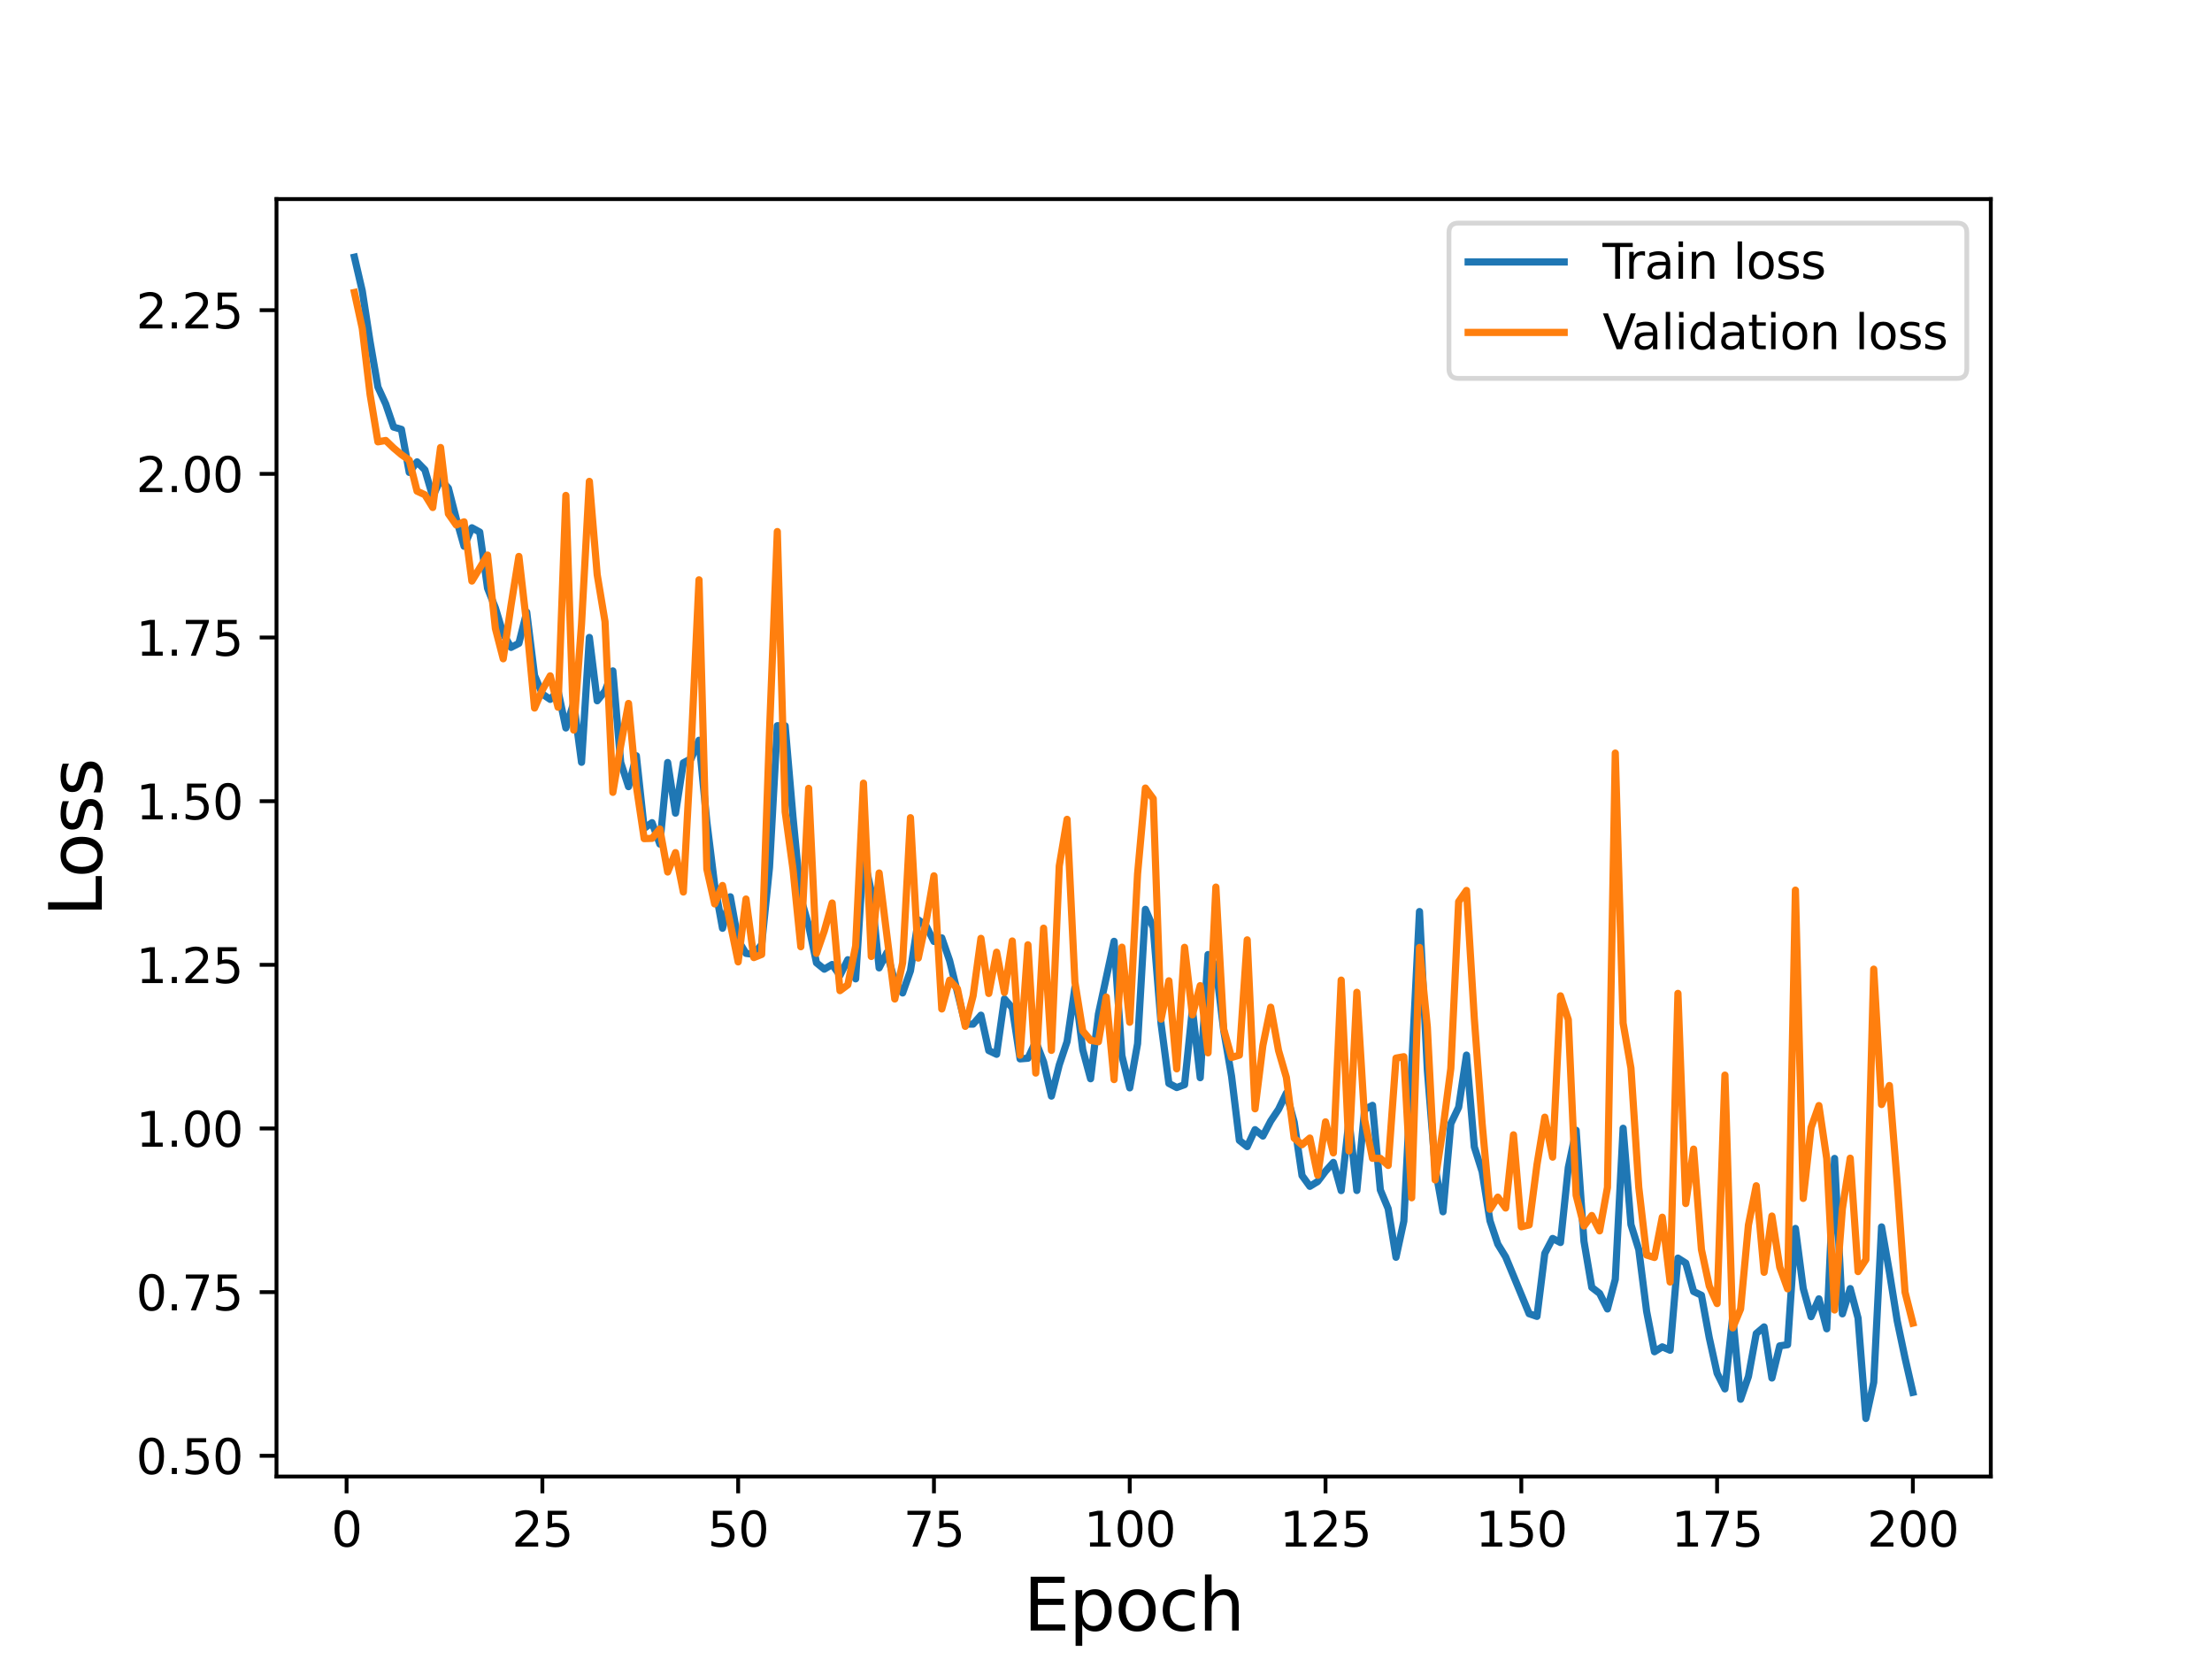 <?xml version="1.0" encoding="utf-8" standalone="no"?>
<!DOCTYPE svg PUBLIC "-//W3C//DTD SVG 1.1//EN"
  "http://www.w3.org/Graphics/SVG/1.1/DTD/svg11.dtd">
<svg height="345.6pt" version="1.1" viewBox="0 0 460.8 345.6" width="460.8pt" xmlns="http://www.w3.org/2000/svg" xmlns:xlink="http://www.w3.org/1999/xlink">
 <defs>
  <style type="text/css">*{stroke-linecap:butt;stroke-linejoin:round;}</style>
 </defs>
 <g id="figure_1">
  <g id="patch_1">
   <path d="M 0 345.6 
L 460.8 345.6 
L 460.8 0 
L 0 0 
z
" style="fill:#ffffff;"/>
  </g>
  <g id="axes_1">
   <g id="patch_2">
    <path d="M 57.6 307.584 
L 414.72 307.584 
L 414.72 41.472 
L 57.6 41.472 
z
" style="fill:#ffffff;"/>
   </g>
   <g id="matplotlib.axis_1">
    <g id="xtick_1">
     <g id="line2d_1">
      <defs>
       <path d="M 0 0 
L 0 3.5 
" id="mfa963f680c" style="stroke:#000000;stroke-width:0.8;"/>
      </defs>
      <g>
       <use style="stroke:#000000;stroke-width:0.8;" x="72.201" xlink:href="#mfa963f680c" y="307.584"/>
      </g>
     </g>
     <g id="text_1">
      <!-- 0 -->
      <g transform="translate(69.02 322.182)scale(0.1 -0.1)">
       <defs>
        <path d="M 2034 4250 
Q 1547 4250 1301 3770 
Q 1056 3291 1056 2328 
Q 1056 1369 1301 889 
Q 1547 409 2034 409 
Q 2525 409 2770 889 
Q 3016 1369 3016 2328 
Q 3016 3291 2770 3770 
Q 2525 4250 2034 4250 
z
M 2034 4750 
Q 2819 4750 3233 4129 
Q 3647 3509 3647 2328 
Q 3647 1150 3233 529 
Q 2819 -91 2034 -91 
Q 1250 -91 836 529 
Q 422 1150 422 2328 
Q 422 3509 836 4129 
Q 1250 4750 2034 4750 
z
" id="DejaVuSans-30" transform="scale(0.016)"/>
       </defs>
       <use xlink:href="#DejaVuSans-30"/>
      </g>
     </g>
    </g>
    <g id="xtick_2">
     <g id="line2d_2">
      <g>
       <use style="stroke:#000000;stroke-width:0.8;" x="112.987" xlink:href="#mfa963f680c" y="307.584"/>
      </g>
     </g>
     <g id="text_2">
      <!-- 25 -->
      <g transform="translate(106.625 322.182)scale(0.1 -0.1)">
       <defs>
        <path d="M 1228 531 
L 3431 531 
L 3431 0 
L 469 0 
L 469 531 
Q 828 903 1448 1529 
Q 2069 2156 2228 2338 
Q 2531 2678 2651 2914 
Q 2772 3150 2772 3378 
Q 2772 3750 2511 3984 
Q 2250 4219 1831 4219 
Q 1534 4219 1204 4116 
Q 875 4013 500 3803 
L 500 4441 
Q 881 4594 1212 4672 
Q 1544 4750 1819 4750 
Q 2544 4750 2975 4387 
Q 3406 4025 3406 3419 
Q 3406 3131 3298 2873 
Q 3191 2616 2906 2266 
Q 2828 2175 2409 1742 
Q 1991 1309 1228 531 
z
" id="DejaVuSans-32" transform="scale(0.016)"/>
        <path d="M 691 4666 
L 3169 4666 
L 3169 4134 
L 1269 4134 
L 1269 2991 
Q 1406 3038 1543 3061 
Q 1681 3084 1819 3084 
Q 2600 3084 3056 2656 
Q 3513 2228 3513 1497 
Q 3513 744 3044 326 
Q 2575 -91 1722 -91 
Q 1428 -91 1123 -41 
Q 819 9 494 109 
L 494 744 
Q 775 591 1075 516 
Q 1375 441 1709 441 
Q 2250 441 2565 725 
Q 2881 1009 2881 1497 
Q 2881 1984 2565 2268 
Q 2250 2553 1709 2553 
Q 1456 2553 1204 2497 
Q 953 2441 691 2322 
L 691 4666 
z
" id="DejaVuSans-35" transform="scale(0.016)"/>
       </defs>
       <use xlink:href="#DejaVuSans-32"/>
       <use x="63.623" xlink:href="#DejaVuSans-35"/>
      </g>
     </g>
    </g>
    <g id="xtick_3">
     <g id="line2d_3">
      <g>
       <use style="stroke:#000000;stroke-width:0.8;" x="153.773" xlink:href="#mfa963f680c" y="307.584"/>
      </g>
     </g>
     <g id="text_3">
      <!-- 50 -->
      <g transform="translate(147.41 322.182)scale(0.1 -0.1)">
       <use xlink:href="#DejaVuSans-35"/>
       <use x="63.623" xlink:href="#DejaVuSans-30"/>
      </g>
     </g>
    </g>
    <g id="xtick_4">
     <g id="line2d_4">
      <g>
       <use style="stroke:#000000;stroke-width:0.8;" x="194.559" xlink:href="#mfa963f680c" y="307.584"/>
      </g>
     </g>
     <g id="text_4">
      <!-- 75 -->
      <g transform="translate(188.196 322.182)scale(0.1 -0.1)">
       <defs>
        <path d="M 525 4666 
L 3525 4666 
L 3525 4397 
L 1831 0 
L 1172 0 
L 2766 4134 
L 525 4134 
L 525 4666 
z
" id="DejaVuSans-37" transform="scale(0.016)"/>
       </defs>
       <use xlink:href="#DejaVuSans-37"/>
       <use x="63.623" xlink:href="#DejaVuSans-35"/>
      </g>
     </g>
    </g>
    <g id="xtick_5">
     <g id="line2d_5">
      <g>
       <use style="stroke:#000000;stroke-width:0.8;" x="235.344" xlink:href="#mfa963f680c" y="307.584"/>
      </g>
     </g>
     <g id="text_5">
      <!-- 100 -->
      <g transform="translate(225.801 322.182)scale(0.1 -0.1)">
       <defs>
        <path d="M 794 531 
L 1825 531 
L 1825 4091 
L 703 3866 
L 703 4441 
L 1819 4666 
L 2450 4666 
L 2450 531 
L 3481 531 
L 3481 0 
L 794 0 
L 794 531 
z
" id="DejaVuSans-31" transform="scale(0.016)"/>
       </defs>
       <use xlink:href="#DejaVuSans-31"/>
       <use x="63.623" xlink:href="#DejaVuSans-30"/>
       <use x="127.246" xlink:href="#DejaVuSans-30"/>
      </g>
     </g>
    </g>
    <g id="xtick_6">
     <g id="line2d_6">
      <g>
       <use style="stroke:#000000;stroke-width:0.8;" x="276.13" xlink:href="#mfa963f680c" y="307.584"/>
      </g>
     </g>
     <g id="text_6">
      <!-- 125 -->
      <g transform="translate(266.586 322.182)scale(0.1 -0.1)">
       <use xlink:href="#DejaVuSans-31"/>
       <use x="63.623" xlink:href="#DejaVuSans-32"/>
       <use x="127.246" xlink:href="#DejaVuSans-35"/>
      </g>
     </g>
    </g>
    <g id="xtick_7">
     <g id="line2d_7">
      <g>
       <use style="stroke:#000000;stroke-width:0.8;" x="316.916" xlink:href="#mfa963f680c" y="307.584"/>
      </g>
     </g>
     <g id="text_7">
      <!-- 150 -->
      <g transform="translate(307.372 322.182)scale(0.1 -0.1)">
       <use xlink:href="#DejaVuSans-31"/>
       <use x="63.623" xlink:href="#DejaVuSans-35"/>
       <use x="127.246" xlink:href="#DejaVuSans-30"/>
      </g>
     </g>
    </g>
    <g id="xtick_8">
     <g id="line2d_8">
      <g>
       <use style="stroke:#000000;stroke-width:0.8;" x="357.702" xlink:href="#mfa963f680c" y="307.584"/>
      </g>
     </g>
     <g id="text_8">
      <!-- 175 -->
      <g transform="translate(348.158 322.182)scale(0.1 -0.1)">
       <use xlink:href="#DejaVuSans-31"/>
       <use x="63.623" xlink:href="#DejaVuSans-37"/>
       <use x="127.246" xlink:href="#DejaVuSans-35"/>
      </g>
     </g>
    </g>
    <g id="xtick_9">
     <g id="line2d_9">
      <g>
       <use style="stroke:#000000;stroke-width:0.8;" x="398.487" xlink:href="#mfa963f680c" y="307.584"/>
      </g>
     </g>
     <g id="text_9">
      <!-- 200 -->
      <g transform="translate(388.944 322.182)scale(0.1 -0.1)">
       <use xlink:href="#DejaVuSans-32"/>
       <use x="63.623" xlink:href="#DejaVuSans-30"/>
       <use x="127.246" xlink:href="#DejaVuSans-30"/>
      </g>
     </g>
    </g>
    <g id="text_10">
     <!-- Epoch -->
     <g transform="translate(213.194 339.66)scale(0.15 -0.15)">
      <defs>
       <path d="M 628 4666 
L 3578 4666 
L 3578 4134 
L 1259 4134 
L 1259 2753 
L 3481 2753 
L 3481 2222 
L 1259 2222 
L 1259 531 
L 3634 531 
L 3634 0 
L 628 0 
L 628 4666 
z
" id="DejaVuSans-45" transform="scale(0.016)"/>
       <path d="M 1159 525 
L 1159 -1331 
L 581 -1331 
L 581 3500 
L 1159 3500 
L 1159 2969 
Q 1341 3281 1617 3432 
Q 1894 3584 2278 3584 
Q 2916 3584 3314 3078 
Q 3713 2572 3713 1747 
Q 3713 922 3314 415 
Q 2916 -91 2278 -91 
Q 1894 -91 1617 61 
Q 1341 213 1159 525 
z
M 3116 1747 
Q 3116 2381 2855 2742 
Q 2594 3103 2138 3103 
Q 1681 3103 1420 2742 
Q 1159 2381 1159 1747 
Q 1159 1113 1420 752 
Q 1681 391 2138 391 
Q 2594 391 2855 752 
Q 3116 1113 3116 1747 
z
" id="DejaVuSans-70" transform="scale(0.016)"/>
       <path d="M 1959 3097 
Q 1497 3097 1228 2736 
Q 959 2375 959 1747 
Q 959 1119 1226 758 
Q 1494 397 1959 397 
Q 2419 397 2687 759 
Q 2956 1122 2956 1747 
Q 2956 2369 2687 2733 
Q 2419 3097 1959 3097 
z
M 1959 3584 
Q 2709 3584 3137 3096 
Q 3566 2609 3566 1747 
Q 3566 888 3137 398 
Q 2709 -91 1959 -91 
Q 1206 -91 779 398 
Q 353 888 353 1747 
Q 353 2609 779 3096 
Q 1206 3584 1959 3584 
z
" id="DejaVuSans-6f" transform="scale(0.016)"/>
       <path d="M 3122 3366 
L 3122 2828 
Q 2878 2963 2633 3030 
Q 2388 3097 2138 3097 
Q 1578 3097 1268 2742 
Q 959 2388 959 1747 
Q 959 1106 1268 751 
Q 1578 397 2138 397 
Q 2388 397 2633 464 
Q 2878 531 3122 666 
L 3122 134 
Q 2881 22 2623 -34 
Q 2366 -91 2075 -91 
Q 1284 -91 818 406 
Q 353 903 353 1747 
Q 353 2603 823 3093 
Q 1294 3584 2113 3584 
Q 2378 3584 2631 3529 
Q 2884 3475 3122 3366 
z
" id="DejaVuSans-63" transform="scale(0.016)"/>
       <path d="M 3513 2113 
L 3513 0 
L 2938 0 
L 2938 2094 
Q 2938 2591 2744 2837 
Q 2550 3084 2163 3084 
Q 1697 3084 1428 2787 
Q 1159 2491 1159 1978 
L 1159 0 
L 581 0 
L 581 4863 
L 1159 4863 
L 1159 2956 
Q 1366 3272 1645 3428 
Q 1925 3584 2291 3584 
Q 2894 3584 3203 3211 
Q 3513 2838 3513 2113 
z
" id="DejaVuSans-68" transform="scale(0.016)"/>
      </defs>
      <use xlink:href="#DejaVuSans-45"/>
      <use x="63.184" xlink:href="#DejaVuSans-70"/>
      <use x="126.66" xlink:href="#DejaVuSans-6f"/>
      <use x="187.842" xlink:href="#DejaVuSans-63"/>
      <use x="242.822" xlink:href="#DejaVuSans-68"/>
     </g>
    </g>
   </g>
   <g id="matplotlib.axis_2">
    <g id="ytick_1">
     <g id="line2d_10">
      <defs>
       <path d="M 0 0 
L -3.5 0 
" id="md7060e7cec" style="stroke:#000000;stroke-width:0.8;"/>
      </defs>
      <g>
       <use style="stroke:#000000;stroke-width:0.8;" x="57.6" xlink:href="#md7060e7cec" y="303.267"/>
      </g>
     </g>
     <g id="text_11">
      <!-- 0.50 -->
      <g transform="translate(28.334 307.066)scale(0.1 -0.1)">
       <defs>
        <path d="M 684 794 
L 1344 794 
L 1344 0 
L 684 0 
L 684 794 
z
" id="DejaVuSans-2e" transform="scale(0.016)"/>
       </defs>
       <use xlink:href="#DejaVuSans-30"/>
       <use x="63.623" xlink:href="#DejaVuSans-2e"/>
       <use x="95.41" xlink:href="#DejaVuSans-35"/>
       <use x="159.033" xlink:href="#DejaVuSans-30"/>
      </g>
     </g>
    </g>
    <g id="ytick_2">
     <g id="line2d_11">
      <g>
       <use style="stroke:#000000;stroke-width:0.8;" x="57.6" xlink:href="#md7060e7cec" y="269.175"/>
      </g>
     </g>
     <g id="text_12">
      <!-- 0.75 -->
      <g transform="translate(28.334 272.974)scale(0.1 -0.1)">
       <use xlink:href="#DejaVuSans-30"/>
       <use x="63.623" xlink:href="#DejaVuSans-2e"/>
       <use x="95.41" xlink:href="#DejaVuSans-37"/>
       <use x="159.033" xlink:href="#DejaVuSans-35"/>
      </g>
     </g>
    </g>
    <g id="ytick_3">
     <g id="line2d_12">
      <g>
       <use style="stroke:#000000;stroke-width:0.8;" x="57.6" xlink:href="#md7060e7cec" y="235.082"/>
      </g>
     </g>
     <g id="text_13">
      <!-- 1.00 -->
      <g transform="translate(28.334 238.881)scale(0.1 -0.1)">
       <use xlink:href="#DejaVuSans-31"/>
       <use x="63.623" xlink:href="#DejaVuSans-2e"/>
       <use x="95.41" xlink:href="#DejaVuSans-30"/>
       <use x="159.033" xlink:href="#DejaVuSans-30"/>
      </g>
     </g>
    </g>
    <g id="ytick_4">
     <g id="line2d_13">
      <g>
       <use style="stroke:#000000;stroke-width:0.8;" x="57.6" xlink:href="#md7060e7cec" y="200.989"/>
      </g>
     </g>
     <g id="text_14">
      <!-- 1.25 -->
      <g transform="translate(28.334 204.789)scale(0.1 -0.1)">
       <use xlink:href="#DejaVuSans-31"/>
       <use x="63.623" xlink:href="#DejaVuSans-2e"/>
       <use x="95.41" xlink:href="#DejaVuSans-32"/>
       <use x="159.033" xlink:href="#DejaVuSans-35"/>
      </g>
     </g>
    </g>
    <g id="ytick_5">
     <g id="line2d_14">
      <g>
       <use style="stroke:#000000;stroke-width:0.8;" x="57.6" xlink:href="#md7060e7cec" y="166.897"/>
      </g>
     </g>
     <g id="text_15">
      <!-- 1.50 -->
      <g transform="translate(28.334 170.696)scale(0.1 -0.1)">
       <use xlink:href="#DejaVuSans-31"/>
       <use x="63.623" xlink:href="#DejaVuSans-2e"/>
       <use x="95.41" xlink:href="#DejaVuSans-35"/>
       <use x="159.033" xlink:href="#DejaVuSans-30"/>
      </g>
     </g>
    </g>
    <g id="ytick_6">
     <g id="line2d_15">
      <g>
       <use style="stroke:#000000;stroke-width:0.8;" x="57.6" xlink:href="#md7060e7cec" y="132.804"/>
      </g>
     </g>
     <g id="text_16">
      <!-- 1.75 -->
      <g transform="translate(28.334 136.603)scale(0.1 -0.1)">
       <use xlink:href="#DejaVuSans-31"/>
       <use x="63.623" xlink:href="#DejaVuSans-2e"/>
       <use x="95.41" xlink:href="#DejaVuSans-37"/>
       <use x="159.033" xlink:href="#DejaVuSans-35"/>
      </g>
     </g>
    </g>
    <g id="ytick_7">
     <g id="line2d_16">
      <g>
       <use style="stroke:#000000;stroke-width:0.8;" x="57.6" xlink:href="#md7060e7cec" y="98.712"/>
      </g>
     </g>
     <g id="text_17">
      <!-- 2.00 -->
      <g transform="translate(28.334 102.511)scale(0.1 -0.1)">
       <use xlink:href="#DejaVuSans-32"/>
       <use x="63.623" xlink:href="#DejaVuSans-2e"/>
       <use x="95.41" xlink:href="#DejaVuSans-30"/>
       <use x="159.033" xlink:href="#DejaVuSans-30"/>
      </g>
     </g>
    </g>
    <g id="ytick_8">
     <g id="line2d_17">
      <g>
       <use style="stroke:#000000;stroke-width:0.8;" x="57.6" xlink:href="#md7060e7cec" y="64.619"/>
      </g>
     </g>
     <g id="text_18">
      <!-- 2.25 -->
      <g transform="translate(28.334 68.418)scale(0.1 -0.1)">
       <use xlink:href="#DejaVuSans-32"/>
       <use x="63.623" xlink:href="#DejaVuSans-2e"/>
       <use x="95.41" xlink:href="#DejaVuSans-32"/>
       <use x="159.033" xlink:href="#DejaVuSans-35"/>
      </g>
     </g>
    </g>
    <g id="text_19">
     <!-- Loss -->
     <g transform="translate(21.215 190.979)rotate(-90)scale(0.15 -0.15)">
      <defs>
       <path d="M 628 4666 
L 1259 4666 
L 1259 531 
L 3531 531 
L 3531 0 
L 628 0 
L 628 4666 
z
" id="DejaVuSans-4c" transform="scale(0.016)"/>
       <path d="M 2834 3397 
L 2834 2853 
Q 2591 2978 2328 3040 
Q 2066 3103 1784 3103 
Q 1356 3103 1142 2972 
Q 928 2841 928 2578 
Q 928 2378 1081 2264 
Q 1234 2150 1697 2047 
L 1894 2003 
Q 2506 1872 2764 1633 
Q 3022 1394 3022 966 
Q 3022 478 2636 193 
Q 2250 -91 1575 -91 
Q 1294 -91 989 -36 
Q 684 19 347 128 
L 347 722 
Q 666 556 975 473 
Q 1284 391 1588 391 
Q 1994 391 2212 530 
Q 2431 669 2431 922 
Q 2431 1156 2273 1281 
Q 2116 1406 1581 1522 
L 1381 1569 
Q 847 1681 609 1914 
Q 372 2147 372 2553 
Q 372 3047 722 3315 
Q 1072 3584 1716 3584 
Q 2034 3584 2315 3537 
Q 2597 3491 2834 3397 
z
" id="DejaVuSans-73" transform="scale(0.016)"/>
      </defs>
      <use xlink:href="#DejaVuSans-4c"/>
      <use x="53.963" xlink:href="#DejaVuSans-6f"/>
      <use x="115.145" xlink:href="#DejaVuSans-73"/>
      <use x="167.244" xlink:href="#DejaVuSans-73"/>
     </g>
    </g>
   </g>
   <g id="line2d_18">
    <path clip-path="url(#pb6583df6d1)" d="M 73.833 53.568 
L 75.464 60.589 
L 77.096 71.198 
L 78.727 80.625 
L 80.358 84.181 
L 81.99 88.968 
L 83.621 89.443 
L 85.253 98.408 
L 86.884 96.217 
L 88.516 97.888 
L 90.147 103.445 
L 91.778 99.89 
L 93.41 101.694 
L 95.041 108.022 
L 96.673 113.791 
L 98.304 109.947 
L 99.936 110.841 
L 101.567 122.532 
L 103.198 126.644 
L 104.83 132.052 
L 106.461 134.863 
L 108.093 134.021 
L 109.724 127.516 
L 111.356 140.71 
L 112.987 144.572 
L 114.618 145.692 
L 116.25 143.895 
L 117.881 151.649 
L 119.513 146.413 
L 121.144 158.8 
L 122.776 132.789 
L 124.407 145.987 
L 126.038 143.966 
L 127.67 139.766 
L 129.301 158.812 
L 130.933 163.871 
L 132.564 157.434 
L 134.196 172.558 
L 135.827 171.376 
L 137.458 175.834 
L 139.09 158.84 
L 140.721 169.394 
L 142.353 158.911 
L 143.984 158.043 
L 145.616 154.212 
L 147.247 171.218 
L 148.879 184.373 
L 150.51 193.375 
L 152.141 186.818 
L 153.773 195.913 
L 155.404 198.608 
L 157.036 198.815 
L 158.667 196.755 
L 160.299 180.723 
L 161.93 151.178 
L 163.561 151.2 
L 165.193 170.214 
L 166.824 187.074 
L 168.456 192.796 
L 170.087 200.575 
L 171.719 201.901 
L 173.35 200.92 
L 174.981 203.199 
L 176.613 199.928 
L 178.244 203.914 
L 179.876 178.357 
L 181.507 185.717 
L 183.139 201.627 
L 184.77 198.425 
L 186.401 204.538 
L 188.033 206.851 
L 189.664 202.234 
L 191.296 191.631 
L 192.927 192.886 
L 194.559 196.117 
L 196.19 195.377 
L 197.821 200.097 
L 201.084 213.331 
L 202.716 213.346 
L 204.347 211.481 
L 205.979 218.85 
L 207.61 219.627 
L 209.241 208.086 
L 210.873 209.954 
L 212.504 220.581 
L 214.136 220.451 
L 215.767 216.971 
L 217.399 221.213 
L 219.03 228.336 
L 220.661 221.842 
L 222.293 216.98 
L 223.924 205.729 
L 225.556 218.691 
L 227.187 224.725 
L 228.819 211.248 
L 232.081 196.095 
L 233.713 219.906 
L 235.344 226.623 
L 236.976 217.418 
L 238.607 189.434 
L 240.239 193.235 
L 241.87 213.25 
L 243.501 225.695 
L 245.133 226.555 
L 246.764 225.958 
L 248.396 210.248 
L 250.027 224.504 
L 251.659 198.849 
L 253.29 201.384 
L 254.921 214.661 
L 256.553 224.174 
L 258.184 237.568 
L 259.816 238.859 
L 261.447 235.33 
L 263.079 236.66 
L 264.71 233.541 
L 266.341 231.105 
L 267.973 227.716 
L 269.604 233.779 
L 271.236 244.889 
L 272.867 247.134 
L 274.499 246.132 
L 276.13 243.984 
L 277.761 242.155 
L 279.393 248.027 
L 281.024 233.328 
L 282.656 248.003 
L 284.287 231.109 
L 285.919 230.264 
L 287.55 247.878 
L 289.181 251.785 
L 290.813 261.909 
L 292.444 254.393 
L 295.707 189.889 
L 297.339 222.915 
L 298.97 243.185 
L 300.601 252.438 
L 302.233 234.085 
L 303.864 230.66 
L 305.496 219.796 
L 307.127 238.922 
L 308.759 244.086 
L 310.39 254.305 
L 312.021 259.178 
L 313.653 261.84 
L 316.916 269.716 
L 318.547 273.669 
L 320.179 274.228 
L 321.81 261.114 
L 323.441 257.994 
L 325.073 258.84 
L 326.704 243.241 
L 328.336 235.451 
L 329.967 258.571 
L 331.599 268.188 
L 333.23 269.438 
L 334.862 272.679 
L 336.493 266.509 
L 338.124 235.037 
L 339.756 255.105 
L 341.387 260.323 
L 343.019 273.17 
L 344.65 281.593 
L 346.282 280.574 
L 347.913 281.279 
L 349.544 262.087 
L 351.176 263.126 
L 352.807 269.042 
L 354.439 269.826 
L 356.07 278.678 
L 357.702 286.061 
L 359.333 289.334 
L 360.964 274.21 
L 362.596 291.487 
L 364.227 286.749 
L 365.859 277.801 
L 367.49 276.421 
L 369.122 287.067 
L 370.753 280.367 
L 372.384 280.13 
L 374.016 255.909 
L 375.647 268.408 
L 377.279 274.288 
L 378.91 270.576 
L 380.542 276.813 
L 382.173 241.322 
L 383.804 273.699 
L 385.436 268.438 
L 387.067 274.587 
L 388.699 295.488 
L 390.33 287.97 
L 391.962 255.588 
L 393.593 264.977 
L 395.224 275.173 
L 396.856 282.919 
L 398.487 290.05 
L 398.487 290.05 
" style="fill:none;stroke:#1f77b4;stroke-linecap:square;stroke-width:1.5;"/>
   </g>
   <g id="line2d_19">
    <path clip-path="url(#pb6583df6d1)" d="M 73.833 60.925 
L 75.464 68.401 
L 77.096 82.184 
L 78.727 92.045 
L 80.358 91.757 
L 81.99 93.328 
L 83.621 94.704 
L 85.253 95.863 
L 86.884 102.319 
L 88.516 103.073 
L 90.147 105.723 
L 91.778 93.223 
L 93.41 107.028 
L 95.041 109.357 
L 96.673 108.705 
L 98.304 121.045 
L 101.567 115.633 
L 103.198 130.912 
L 104.83 137.235 
L 106.461 126.079 
L 108.093 115.916 
L 109.724 130.111 
L 111.356 147.499 
L 112.987 143.723 
L 114.618 140.794 
L 116.25 147.324 
L 117.881 103.207 
L 119.513 152.091 
L 121.144 130.001 
L 122.776 100.278 
L 124.407 119.703 
L 126.038 129.504 
L 127.67 165.059 
L 129.301 155.328 
L 130.933 146.538 
L 132.564 163.783 
L 134.196 174.703 
L 135.827 174.647 
L 137.458 172.698 
L 139.09 181.654 
L 140.721 177.614 
L 142.353 185.828 
L 143.984 155.486 
L 145.616 120.785 
L 147.247 181.037 
L 148.879 188.3 
L 150.51 184.463 
L 153.773 200.38 
L 155.404 187.284 
L 157.036 199.482 
L 158.667 198.825 
L 160.299 152.515 
L 161.93 110.732 
L 163.561 169.105 
L 165.193 181.067 
L 166.824 197.223 
L 168.456 164.226 
L 170.087 198.603 
L 171.719 193.915 
L 173.35 188.112 
L 174.981 206.37 
L 176.613 205.157 
L 178.244 197.069 
L 179.876 163.148 
L 181.507 199.25 
L 183.139 181.859 
L 186.401 208.112 
L 188.033 200.572 
L 189.664 170.339 
L 191.296 199.589 
L 192.927 191.933 
L 194.559 182.451 
L 196.19 210.185 
L 197.821 204.192 
L 199.453 205.994 
L 201.084 213.806 
L 202.716 207.447 
L 204.347 195.477 
L 205.979 206.956 
L 207.61 198.365 
L 209.241 206.751 
L 210.873 196.022 
L 212.504 219.815 
L 214.136 196.819 
L 215.767 223.54 
L 217.399 193.358 
L 219.03 218.813 
L 220.661 180.415 
L 222.293 170.682 
L 223.924 204.61 
L 225.556 214.758 
L 227.187 216.722 
L 228.819 217.013 
L 230.45 207.7 
L 232.081 224.899 
L 233.713 197.317 
L 235.344 212.954 
L 236.976 182.06 
L 238.607 164.165 
L 240.239 166.381 
L 241.87 212.303 
L 243.501 204.32 
L 245.133 222.662 
L 246.764 197.346 
L 248.396 211.409 
L 250.027 205.329 
L 251.659 219.326 
L 253.29 184.8 
L 254.921 214.404 
L 256.553 220.292 
L 258.184 219.807 
L 259.816 195.792 
L 261.447 230.985 
L 263.079 217.813 
L 264.71 209.82 
L 266.341 218.839 
L 267.973 224.448 
L 269.604 237.095 
L 271.236 238.469 
L 272.867 237.077 
L 274.499 244.828 
L 276.13 233.701 
L 277.761 240.171 
L 279.393 204.172 
L 281.024 239.762 
L 282.656 206.72 
L 284.287 233.3 
L 285.919 241.303 
L 287.55 241.308 
L 289.181 242.784 
L 290.813 220.426 
L 292.444 220.128 
L 294.076 249.522 
L 295.707 197.372 
L 297.339 213.958 
L 298.97 245.809 
L 300.601 235.134 
L 302.233 222.571 
L 303.864 187.832 
L 305.496 185.494 
L 307.127 212.176 
L 308.759 234.063 
L 310.39 251.917 
L 312.021 249.386 
L 313.653 251.653 
L 315.284 236.406 
L 316.916 255.57 
L 318.547 255.179 
L 320.179 242.639 
L 321.81 232.728 
L 323.441 241.057 
L 325.073 207.45 
L 326.704 212.415 
L 328.336 248.999 
L 329.967 255.397 
L 331.599 253.214 
L 333.23 256.415 
L 334.862 247.365 
L 336.493 156.88 
L 338.124 213.139 
L 339.756 222.519 
L 341.387 247.363 
L 343.019 261.448 
L 344.65 261.959 
L 346.282 253.569 
L 347.913 267.062 
L 349.544 206.94 
L 351.176 250.716 
L 352.807 239.383 
L 354.439 260.291 
L 356.07 267.906 
L 357.702 271.555 
L 359.333 223.966 
L 360.964 276.628 
L 362.596 272.681 
L 364.227 255.209 
L 365.859 247.016 
L 367.49 265.045 
L 369.122 253.327 
L 370.753 263.963 
L 372.384 268.484 
L 374.016 185.433 
L 375.647 249.651 
L 377.279 234.911 
L 378.91 230.312 
L 380.542 241.367 
L 382.173 272.9 
L 383.804 251.797 
L 385.436 241.274 
L 387.067 264.898 
L 388.699 262.39 
L 390.33 201.894 
L 391.962 230.093 
L 393.593 226.132 
L 395.224 246.508 
L 396.856 269.186 
L 398.487 275.626 
L 398.487 275.626 
" style="fill:none;stroke:#ff7f0e;stroke-linecap:square;stroke-width:1.5;"/>
   </g>
   <g id="patch_3">
    <path d="M 57.6 307.584 
L 57.6 41.472 
" style="fill:none;stroke:#000000;stroke-linecap:square;stroke-linejoin:miter;stroke-width:0.8;"/>
   </g>
   <g id="patch_4">
    <path d="M 414.72 307.584 
L 414.72 41.472 
" style="fill:none;stroke:#000000;stroke-linecap:square;stroke-linejoin:miter;stroke-width:0.8;"/>
   </g>
   <g id="patch_5">
    <path d="M 57.6 307.584 
L 414.72 307.584 
" style="fill:none;stroke:#000000;stroke-linecap:square;stroke-linejoin:miter;stroke-width:0.8;"/>
   </g>
   <g id="patch_6">
    <path d="M 57.6 41.472 
L 414.72 41.472 
" style="fill:none;stroke:#000000;stroke-linecap:square;stroke-linejoin:miter;stroke-width:0.8;"/>
   </g>
   <g id="legend_1">
    <g id="patch_7">
     <path d="M 303.845 78.828 
L 407.72 78.828 
Q 409.72 78.828 409.72 76.828 
L 409.72 48.472 
Q 409.72 46.472 407.72 46.472 
L 303.845 46.472 
Q 301.845 46.472 301.845 48.472 
L 301.845 76.828 
Q 301.845 78.828 303.845 78.828 
z
" style="fill:#ffffff;opacity:0.8;stroke:#cccccc;stroke-linejoin:miter;"/>
    </g>
    <g id="line2d_20">
     <path d="M 305.845 54.57 
L 325.845 54.57 
" style="fill:none;stroke:#1f77b4;stroke-linecap:square;stroke-width:1.5;"/>
    </g>
    <g id="line2d_21"/>
    <g id="text_20">
     <!-- Train loss -->
     <g transform="translate(333.845 58.07)scale(0.1 -0.1)">
      <defs>
       <path d="M -19 4666 
L 3928 4666 
L 3928 4134 
L 2272 4134 
L 2272 0 
L 1638 0 
L 1638 4134 
L -19 4134 
L -19 4666 
z
" id="DejaVuSans-54" transform="scale(0.016)"/>
       <path d="M 2631 2963 
Q 2534 3019 2420 3045 
Q 2306 3072 2169 3072 
Q 1681 3072 1420 2755 
Q 1159 2438 1159 1844 
L 1159 0 
L 581 0 
L 581 3500 
L 1159 3500 
L 1159 2956 
Q 1341 3275 1631 3429 
Q 1922 3584 2338 3584 
Q 2397 3584 2469 3576 
Q 2541 3569 2628 3553 
L 2631 2963 
z
" id="DejaVuSans-72" transform="scale(0.016)"/>
       <path d="M 2194 1759 
Q 1497 1759 1228 1600 
Q 959 1441 959 1056 
Q 959 750 1161 570 
Q 1363 391 1709 391 
Q 2188 391 2477 730 
Q 2766 1069 2766 1631 
L 2766 1759 
L 2194 1759 
z
M 3341 1997 
L 3341 0 
L 2766 0 
L 2766 531 
Q 2569 213 2275 61 
Q 1981 -91 1556 -91 
Q 1019 -91 701 211 
Q 384 513 384 1019 
Q 384 1609 779 1909 
Q 1175 2209 1959 2209 
L 2766 2209 
L 2766 2266 
Q 2766 2663 2505 2880 
Q 2244 3097 1772 3097 
Q 1472 3097 1187 3025 
Q 903 2953 641 2809 
L 641 3341 
Q 956 3463 1253 3523 
Q 1550 3584 1831 3584 
Q 2591 3584 2966 3190 
Q 3341 2797 3341 1997 
z
" id="DejaVuSans-61" transform="scale(0.016)"/>
       <path d="M 603 3500 
L 1178 3500 
L 1178 0 
L 603 0 
L 603 3500 
z
M 603 4863 
L 1178 4863 
L 1178 4134 
L 603 4134 
L 603 4863 
z
" id="DejaVuSans-69" transform="scale(0.016)"/>
       <path d="M 3513 2113 
L 3513 0 
L 2938 0 
L 2938 2094 
Q 2938 2591 2744 2837 
Q 2550 3084 2163 3084 
Q 1697 3084 1428 2787 
Q 1159 2491 1159 1978 
L 1159 0 
L 581 0 
L 581 3500 
L 1159 3500 
L 1159 2956 
Q 1366 3272 1645 3428 
Q 1925 3584 2291 3584 
Q 2894 3584 3203 3211 
Q 3513 2838 3513 2113 
z
" id="DejaVuSans-6e" transform="scale(0.016)"/>
       <path id="DejaVuSans-20" transform="scale(0.016)"/>
       <path d="M 603 4863 
L 1178 4863 
L 1178 0 
L 603 0 
L 603 4863 
z
" id="DejaVuSans-6c" transform="scale(0.016)"/>
      </defs>
      <use xlink:href="#DejaVuSans-54"/>
      <use x="46.334" xlink:href="#DejaVuSans-72"/>
      <use x="87.447" xlink:href="#DejaVuSans-61"/>
      <use x="148.727" xlink:href="#DejaVuSans-69"/>
      <use x="176.51" xlink:href="#DejaVuSans-6e"/>
      <use x="239.889" xlink:href="#DejaVuSans-20"/>
      <use x="271.676" xlink:href="#DejaVuSans-6c"/>
      <use x="299.459" xlink:href="#DejaVuSans-6f"/>
      <use x="360.641" xlink:href="#DejaVuSans-73"/>
      <use x="412.74" xlink:href="#DejaVuSans-73"/>
     </g>
    </g>
    <g id="line2d_22">
     <path d="M 305.845 69.249 
L 325.845 69.249 
" style="fill:none;stroke:#ff7f0e;stroke-linecap:square;stroke-width:1.5;"/>
    </g>
    <g id="line2d_23"/>
    <g id="text_21">
     <!-- Validation loss -->
     <g transform="translate(333.845 72.749)scale(0.1 -0.1)">
      <defs>
       <path d="M 1831 0 
L 50 4666 
L 709 4666 
L 2188 738 
L 3669 4666 
L 4325 4666 
L 2547 0 
L 1831 0 
z
" id="DejaVuSans-56" transform="scale(0.016)"/>
       <path d="M 2906 2969 
L 2906 4863 
L 3481 4863 
L 3481 0 
L 2906 0 
L 2906 525 
Q 2725 213 2448 61 
Q 2172 -91 1784 -91 
Q 1150 -91 751 415 
Q 353 922 353 1747 
Q 353 2572 751 3078 
Q 1150 3584 1784 3584 
Q 2172 3584 2448 3432 
Q 2725 3281 2906 2969 
z
M 947 1747 
Q 947 1113 1208 752 
Q 1469 391 1925 391 
Q 2381 391 2643 752 
Q 2906 1113 2906 1747 
Q 2906 2381 2643 2742 
Q 2381 3103 1925 3103 
Q 1469 3103 1208 2742 
Q 947 2381 947 1747 
z
" id="DejaVuSans-64" transform="scale(0.016)"/>
       <path d="M 1172 4494 
L 1172 3500 
L 2356 3500 
L 2356 3053 
L 1172 3053 
L 1172 1153 
Q 1172 725 1289 603 
Q 1406 481 1766 481 
L 2356 481 
L 2356 0 
L 1766 0 
Q 1100 0 847 248 
Q 594 497 594 1153 
L 594 3053 
L 172 3053 
L 172 3500 
L 594 3500 
L 594 4494 
L 1172 4494 
z
" id="DejaVuSans-74" transform="scale(0.016)"/>
      </defs>
      <use xlink:href="#DejaVuSans-56"/>
      <use x="60.658" xlink:href="#DejaVuSans-61"/>
      <use x="121.938" xlink:href="#DejaVuSans-6c"/>
      <use x="149.721" xlink:href="#DejaVuSans-69"/>
      <use x="177.504" xlink:href="#DejaVuSans-64"/>
      <use x="240.98" xlink:href="#DejaVuSans-61"/>
      <use x="302.26" xlink:href="#DejaVuSans-74"/>
      <use x="341.469" xlink:href="#DejaVuSans-69"/>
      <use x="369.252" xlink:href="#DejaVuSans-6f"/>
      <use x="430.434" xlink:href="#DejaVuSans-6e"/>
      <use x="493.812" xlink:href="#DejaVuSans-20"/>
      <use x="525.6" xlink:href="#DejaVuSans-6c"/>
      <use x="553.383" xlink:href="#DejaVuSans-6f"/>
      <use x="614.564" xlink:href="#DejaVuSans-73"/>
      <use x="666.664" xlink:href="#DejaVuSans-73"/>
     </g>
    </g>
   </g>
  </g>
 </g>
 <defs>
  <clipPath id="pb6583df6d1">
   <rect height="266.112" width="357.12" x="57.6" y="41.472"/>
  </clipPath>
 </defs>
</svg>

